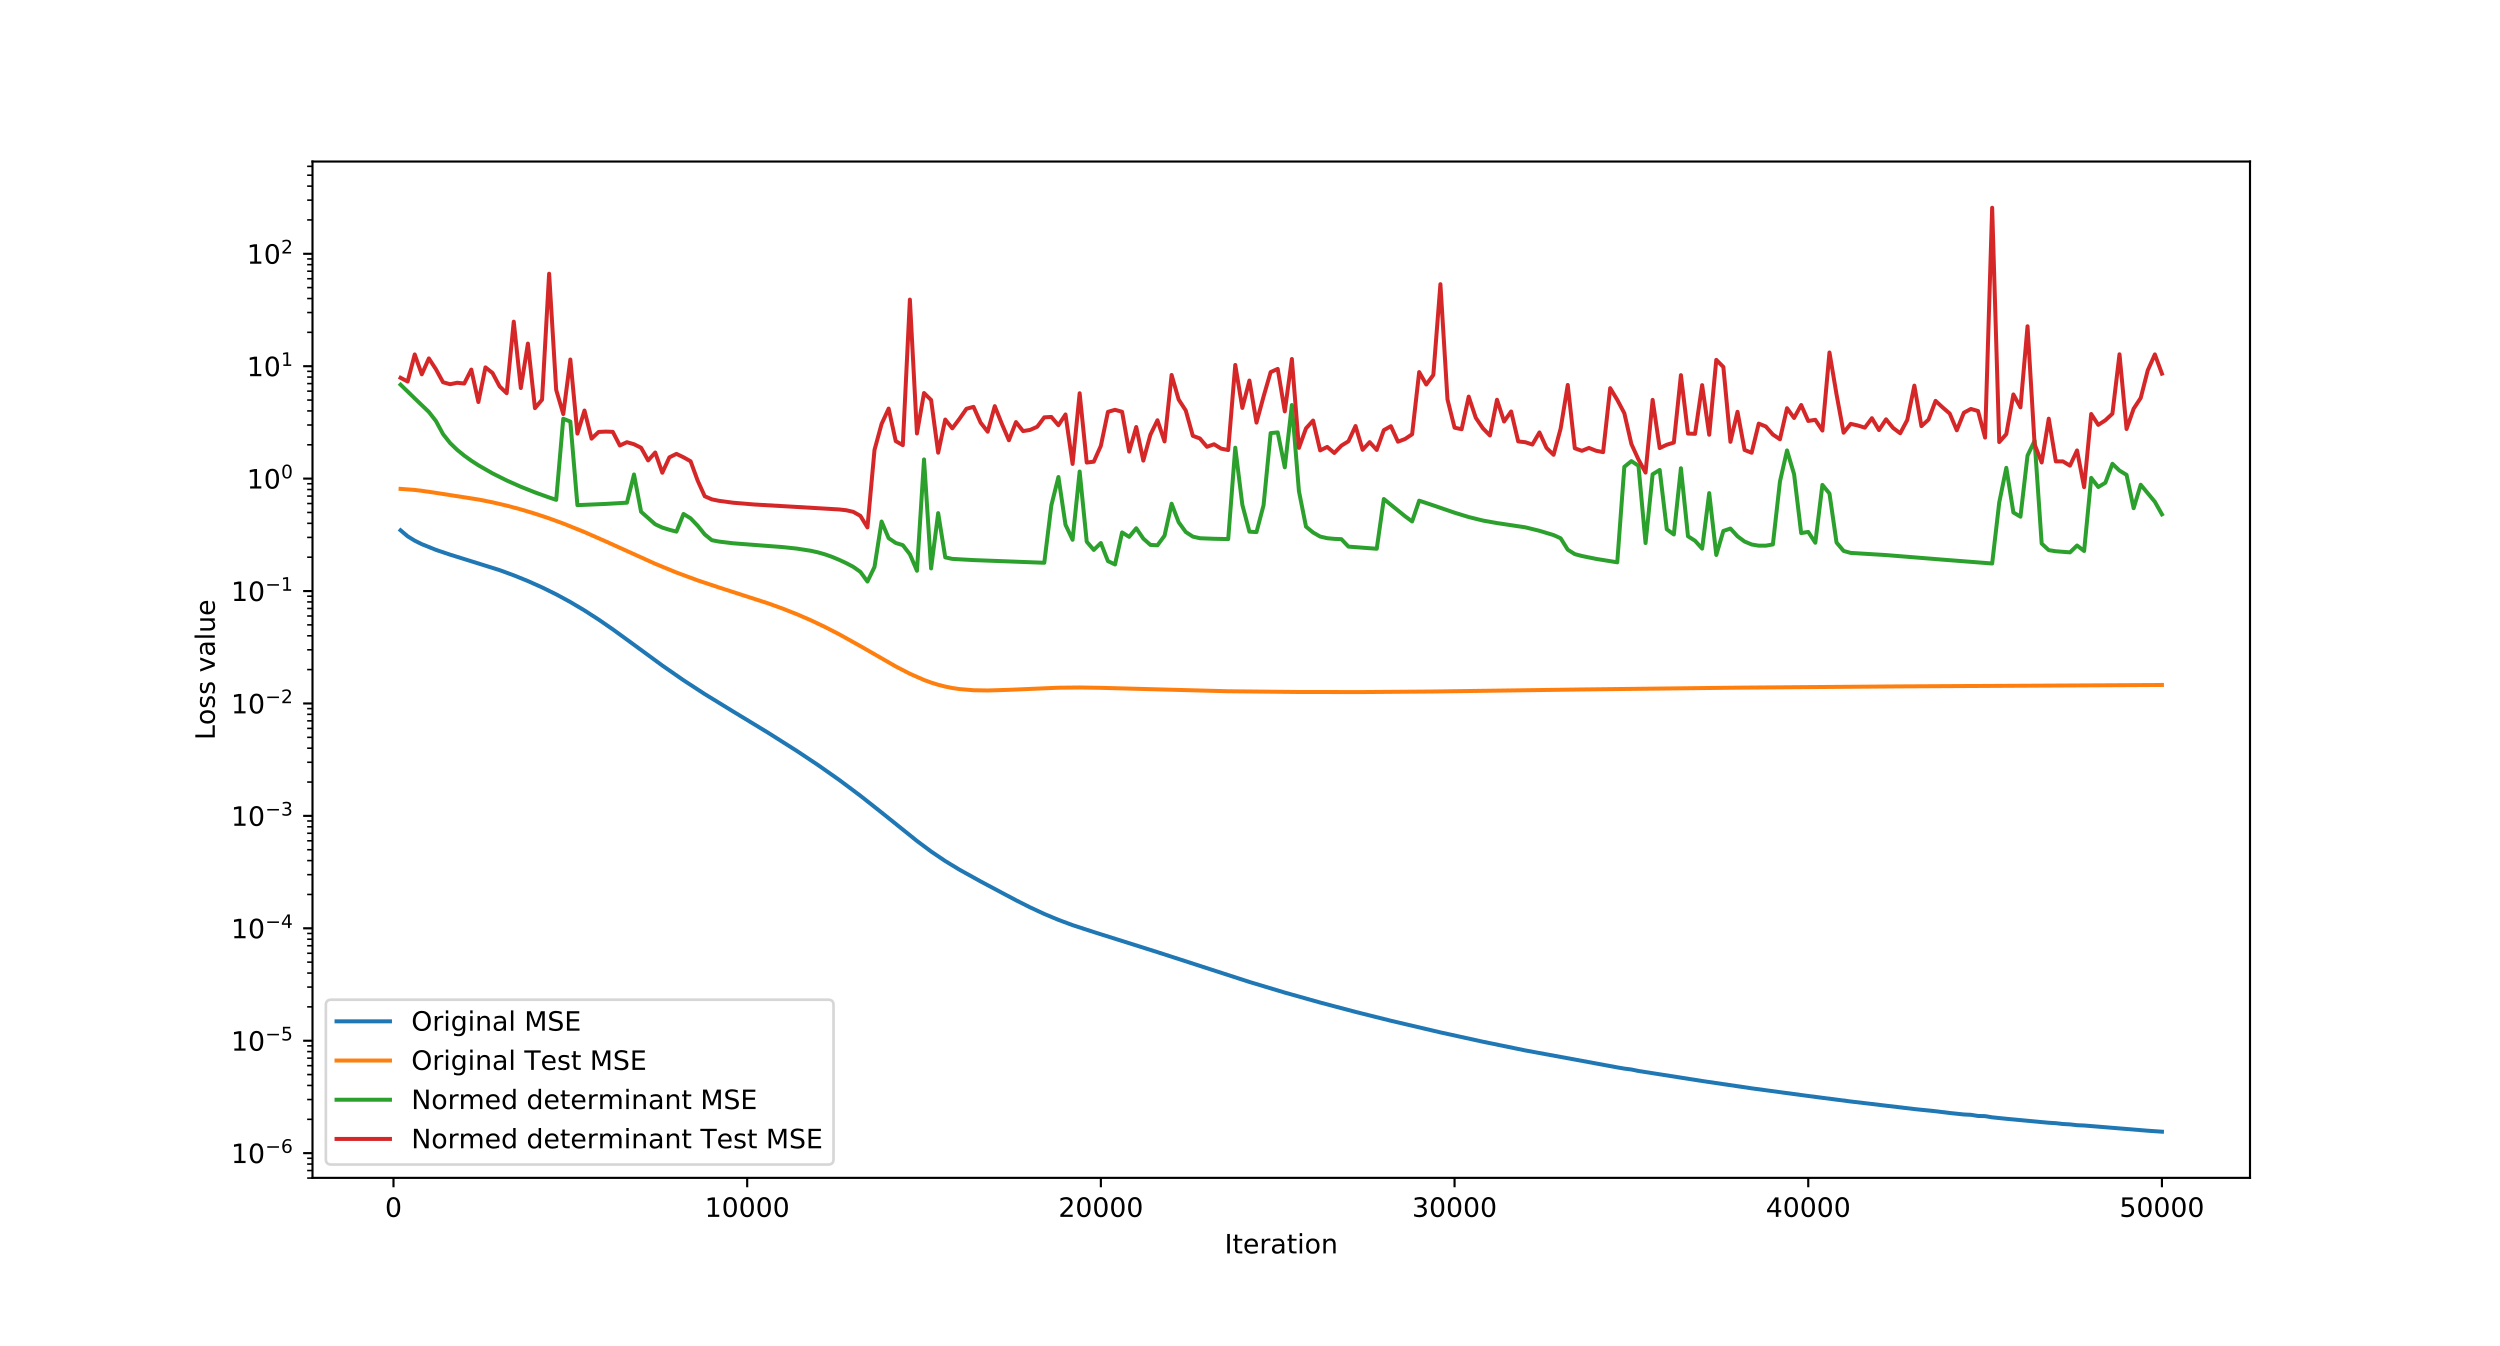 <?xml version="1.0" encoding="utf-8" standalone="no"?>
<!DOCTYPE svg PUBLIC "-//W3C//DTD SVG 1.1//EN"
  "http://www.w3.org/Graphics/SVG/1.1/DTD/svg11.dtd">
<!-- Created with matplotlib (https://matplotlib.org/) -->
<svg height="504pt" version="1.1" viewBox="0 0 936 504" width="936pt" xmlns="http://www.w3.org/2000/svg" xmlns:xlink="http://www.w3.org/1999/xlink">
 <defs>
  <style type="text/css">
*{stroke-linecap:butt;stroke-linejoin:round;}
  </style>
 </defs>
 <g id="figure_1">
  <g id="patch_1">
   <path d="M 0 504 
L 936 504 
L 936 0 
L 0 0 
z
" style="fill:#ffffff;"/>
  </g>
  <g id="axes_1">
   <g id="patch_2">
    <path d="M 117 441 
L 842.4 441 
L 842.4 60.48 
L 117 60.48 
z
" style="fill:#ffffff;"/>
   </g>
   <g id="matplotlib.axis_1">
    <g id="xtick_1">
     <g id="line2d_1">
      <defs>
       <path d="M 0 0 
L 0 3.5 
" id="m03dc71d18b" style="stroke:#000000;stroke-width:0.8;"/>
      </defs>
      <g>
       <use style="stroke:#000000;stroke-width:0.8;" x="147.324" xlink:href="#m03dc71d18b" y="441"/>
      </g>
     </g>
     <g id="text_1">
      <!-- 0 -->
      <defs>
       <path d="M 31.781 66.406 
Q 24.172 66.406 20.328 58.906 
Q 16.5 51.422 16.5 36.375 
Q 16.5 21.391 20.328 13.891 
Q 24.172 6.391 31.781 6.391 
Q 39.453 6.391 43.281 13.891 
Q 47.125 21.391 47.125 36.375 
Q 47.125 51.422 43.281 58.906 
Q 39.453 66.406 31.781 66.406 
z
M 31.781 74.219 
Q 44.047 74.219 50.516 64.516 
Q 56.984 54.828 56.984 36.375 
Q 56.984 17.969 50.516 8.266 
Q 44.047 -1.422 31.781 -1.422 
Q 19.531 -1.422 13.062 8.266 
Q 6.594 17.969 6.594 36.375 
Q 6.594 54.828 13.062 64.516 
Q 19.531 74.219 31.781 74.219 
z
" id="DejaVuSans-48"/>
      </defs>
      <g transform="translate(144.143 455.598)scale(0.1 -0.1)">
       <use xlink:href="#DejaVuSans-48"/>
      </g>
     </g>
    </g>
    <g id="xtick_2">
     <g id="line2d_2">
      <g>
       <use style="stroke:#000000;stroke-width:0.8;" x="279.745" xlink:href="#m03dc71d18b" y="441"/>
      </g>
     </g>
     <g id="text_2">
      <!-- 10000 -->
      <defs>
       <path d="M 12.406 8.297 
L 28.516 8.297 
L 28.516 63.922 
L 10.984 60.406 
L 10.984 69.391 
L 28.422 72.906 
L 38.281 72.906 
L 38.281 8.297 
L 54.391 8.297 
L 54.391 0 
L 12.406 0 
z
" id="DejaVuSans-49"/>
      </defs>
      <g transform="translate(263.839 455.598)scale(0.1 -0.1)">
       <use xlink:href="#DejaVuSans-49"/>
       <use x="63.623" xlink:href="#DejaVuSans-48"/>
       <use x="127.246" xlink:href="#DejaVuSans-48"/>
       <use x="190.869" xlink:href="#DejaVuSans-48"/>
       <use x="254.492" xlink:href="#DejaVuSans-48"/>
      </g>
     </g>
    </g>
    <g id="xtick_3">
     <g id="line2d_3">
      <g>
       <use style="stroke:#000000;stroke-width:0.8;" x="412.165" xlink:href="#m03dc71d18b" y="441"/>
      </g>
     </g>
     <g id="text_3">
      <!-- 20000 -->
      <defs>
       <path d="M 19.188 8.297 
L 53.609 8.297 
L 53.609 0 
L 7.328 0 
L 7.328 8.297 
Q 12.938 14.109 22.625 23.891 
Q 32.328 33.688 34.812 36.531 
Q 39.547 41.844 41.422 45.531 
Q 43.312 49.219 43.312 52.781 
Q 43.312 58.594 39.234 62.25 
Q 35.156 65.922 28.609 65.922 
Q 23.969 65.922 18.812 64.312 
Q 13.672 62.703 7.812 59.422 
L 7.812 69.391 
Q 13.766 71.781 18.938 73 
Q 24.125 74.219 28.422 74.219 
Q 39.75 74.219 46.484 68.547 
Q 53.219 62.891 53.219 53.422 
Q 53.219 48.922 51.531 44.891 
Q 49.859 40.875 45.406 35.406 
Q 44.188 33.984 37.641 27.219 
Q 31.109 20.453 19.188 8.297 
z
" id="DejaVuSans-50"/>
      </defs>
      <g transform="translate(396.259 455.598)scale(0.1 -0.1)">
       <use xlink:href="#DejaVuSans-50"/>
       <use x="63.623" xlink:href="#DejaVuSans-48"/>
       <use x="127.246" xlink:href="#DejaVuSans-48"/>
       <use x="190.869" xlink:href="#DejaVuSans-48"/>
       <use x="254.492" xlink:href="#DejaVuSans-48"/>
      </g>
     </g>
    </g>
    <g id="xtick_4">
     <g id="line2d_4">
      <g>
       <use style="stroke:#000000;stroke-width:0.8;" x="544.586" xlink:href="#m03dc71d18b" y="441"/>
      </g>
     </g>
     <g id="text_4">
      <!-- 30000 -->
      <defs>
       <path d="M 40.578 39.312 
Q 47.656 37.797 51.625 33 
Q 55.609 28.219 55.609 21.188 
Q 55.609 10.406 48.188 4.484 
Q 40.766 -1.422 27.094 -1.422 
Q 22.516 -1.422 17.656 -0.516 
Q 12.797 0.391 7.625 2.203 
L 7.625 11.719 
Q 11.719 9.328 16.594 8.109 
Q 21.484 6.891 26.812 6.891 
Q 36.078 6.891 40.938 10.547 
Q 45.797 14.203 45.797 21.188 
Q 45.797 27.641 41.281 31.266 
Q 36.766 34.906 28.719 34.906 
L 20.219 34.906 
L 20.219 43.016 
L 29.109 43.016 
Q 36.375 43.016 40.234 45.922 
Q 44.094 48.828 44.094 54.297 
Q 44.094 59.906 40.109 62.906 
Q 36.141 65.922 28.719 65.922 
Q 24.656 65.922 20.016 65.031 
Q 15.375 64.156 9.812 62.312 
L 9.812 71.094 
Q 15.438 72.656 20.344 73.438 
Q 25.25 74.219 29.594 74.219 
Q 40.828 74.219 47.359 69.109 
Q 53.906 64.016 53.906 55.328 
Q 53.906 49.266 50.438 45.094 
Q 46.969 40.922 40.578 39.312 
z
" id="DejaVuSans-51"/>
      </defs>
      <g transform="translate(528.68 455.598)scale(0.1 -0.1)">
       <use xlink:href="#DejaVuSans-51"/>
       <use x="63.623" xlink:href="#DejaVuSans-48"/>
       <use x="127.246" xlink:href="#DejaVuSans-48"/>
       <use x="190.869" xlink:href="#DejaVuSans-48"/>
       <use x="254.492" xlink:href="#DejaVuSans-48"/>
      </g>
     </g>
    </g>
    <g id="xtick_5">
     <g id="line2d_5">
      <g>
       <use style="stroke:#000000;stroke-width:0.8;" x="677.007" xlink:href="#m03dc71d18b" y="441"/>
      </g>
     </g>
     <g id="text_5">
      <!-- 40000 -->
      <defs>
       <path d="M 37.797 64.312 
L 12.891 25.391 
L 37.797 25.391 
z
M 35.203 72.906 
L 47.609 72.906 
L 47.609 25.391 
L 58.016 25.391 
L 58.016 17.188 
L 47.609 17.188 
L 47.609 0 
L 37.797 0 
L 37.797 17.188 
L 4.891 17.188 
L 4.891 26.703 
z
" id="DejaVuSans-52"/>
      </defs>
      <g transform="translate(661.1 455.598)scale(0.1 -0.1)">
       <use xlink:href="#DejaVuSans-52"/>
       <use x="63.623" xlink:href="#DejaVuSans-48"/>
       <use x="127.246" xlink:href="#DejaVuSans-48"/>
       <use x="190.869" xlink:href="#DejaVuSans-48"/>
       <use x="254.492" xlink:href="#DejaVuSans-48"/>
      </g>
     </g>
    </g>
    <g id="xtick_6">
     <g id="line2d_6">
      <g>
       <use style="stroke:#000000;stroke-width:0.8;" x="809.427" xlink:href="#m03dc71d18b" y="441"/>
      </g>
     </g>
     <g id="text_6">
      <!-- 50000 -->
      <defs>
       <path d="M 10.797 72.906 
L 49.516 72.906 
L 49.516 64.594 
L 19.828 64.594 
L 19.828 46.734 
Q 21.969 47.469 24.109 47.828 
Q 26.266 48.188 28.422 48.188 
Q 40.625 48.188 47.75 41.5 
Q 54.891 34.812 54.891 23.391 
Q 54.891 11.625 47.562 5.094 
Q 40.234 -1.422 26.906 -1.422 
Q 22.312 -1.422 17.547 -0.641 
Q 12.797 0.141 7.719 1.703 
L 7.719 11.625 
Q 12.109 9.234 16.797 8.062 
Q 21.484 6.891 26.703 6.891 
Q 35.156 6.891 40.078 11.328 
Q 45.016 15.766 45.016 23.391 
Q 45.016 31 40.078 35.438 
Q 35.156 39.891 26.703 39.891 
Q 22.75 39.891 18.812 39.016 
Q 14.891 38.141 10.797 36.281 
z
" id="DejaVuSans-53"/>
      </defs>
      <g transform="translate(793.521 455.598)scale(0.1 -0.1)">
       <use xlink:href="#DejaVuSans-53"/>
       <use x="63.623" xlink:href="#DejaVuSans-48"/>
       <use x="127.246" xlink:href="#DejaVuSans-48"/>
       <use x="190.869" xlink:href="#DejaVuSans-48"/>
       <use x="254.492" xlink:href="#DejaVuSans-48"/>
      </g>
     </g>
    </g>
    <g id="text_7">
     <!-- Iteration -->
     <defs>
      <path d="M 9.812 72.906 
L 19.672 72.906 
L 19.672 0 
L 9.812 0 
z
" id="DejaVuSans-73"/>
      <path d="M 18.312 70.219 
L 18.312 54.688 
L 36.812 54.688 
L 36.812 47.703 
L 18.312 47.703 
L 18.312 18.016 
Q 18.312 11.328 20.141 9.422 
Q 21.969 7.516 27.594 7.516 
L 36.812 7.516 
L 36.812 0 
L 27.594 0 
Q 17.188 0 13.234 3.875 
Q 9.281 7.766 9.281 18.016 
L 9.281 47.703 
L 2.688 47.703 
L 2.688 54.688 
L 9.281 54.688 
L 9.281 70.219 
z
" id="DejaVuSans-116"/>
      <path d="M 56.203 29.594 
L 56.203 25.203 
L 14.891 25.203 
Q 15.484 15.922 20.484 11.062 
Q 25.484 6.203 34.422 6.203 
Q 39.594 6.203 44.453 7.469 
Q 49.312 8.734 54.109 11.281 
L 54.109 2.781 
Q 49.266 0.734 44.188 -0.344 
Q 39.109 -1.422 33.891 -1.422 
Q 20.797 -1.422 13.156 6.188 
Q 5.516 13.812 5.516 26.812 
Q 5.516 40.234 12.766 48.109 
Q 20.016 56 32.328 56 
Q 43.359 56 49.781 48.891 
Q 56.203 41.797 56.203 29.594 
z
M 47.219 32.234 
Q 47.125 39.594 43.094 43.984 
Q 39.062 48.391 32.422 48.391 
Q 24.906 48.391 20.391 44.141 
Q 15.875 39.891 15.188 32.172 
z
" id="DejaVuSans-101"/>
      <path d="M 41.109 46.297 
Q 39.594 47.172 37.812 47.578 
Q 36.031 48 33.891 48 
Q 26.266 48 22.188 43.047 
Q 18.109 38.094 18.109 28.812 
L 18.109 0 
L 9.078 0 
L 9.078 54.688 
L 18.109 54.688 
L 18.109 46.188 
Q 20.953 51.172 25.484 53.578 
Q 30.031 56 36.531 56 
Q 37.453 56 38.578 55.875 
Q 39.703 55.766 41.062 55.516 
z
" id="DejaVuSans-114"/>
      <path d="M 34.281 27.484 
Q 23.391 27.484 19.188 25 
Q 14.984 22.516 14.984 16.5 
Q 14.984 11.719 18.141 8.906 
Q 21.297 6.109 26.703 6.109 
Q 34.188 6.109 38.703 11.406 
Q 43.219 16.703 43.219 25.484 
L 43.219 27.484 
z
M 52.203 31.203 
L 52.203 0 
L 43.219 0 
L 43.219 8.297 
Q 40.141 3.328 35.547 0.953 
Q 30.953 -1.422 24.312 -1.422 
Q 15.922 -1.422 10.953 3.297 
Q 6 8.016 6 15.922 
Q 6 25.141 12.172 29.828 
Q 18.359 34.516 30.609 34.516 
L 43.219 34.516 
L 43.219 35.406 
Q 43.219 41.609 39.141 45 
Q 35.062 48.391 27.688 48.391 
Q 23 48.391 18.547 47.266 
Q 14.109 46.141 10.016 43.891 
L 10.016 52.203 
Q 14.938 54.109 19.578 55.047 
Q 24.219 56 28.609 56 
Q 40.484 56 46.344 49.844 
Q 52.203 43.703 52.203 31.203 
z
" id="DejaVuSans-97"/>
      <path d="M 9.422 54.688 
L 18.406 54.688 
L 18.406 0 
L 9.422 0 
z
M 9.422 75.984 
L 18.406 75.984 
L 18.406 64.594 
L 9.422 64.594 
z
" id="DejaVuSans-105"/>
      <path d="M 30.609 48.391 
Q 23.391 48.391 19.188 42.75 
Q 14.984 37.109 14.984 27.297 
Q 14.984 17.484 19.156 11.844 
Q 23.344 6.203 30.609 6.203 
Q 37.797 6.203 41.984 11.859 
Q 46.188 17.531 46.188 27.297 
Q 46.188 37.016 41.984 42.703 
Q 37.797 48.391 30.609 48.391 
z
M 30.609 56 
Q 42.328 56 49.016 48.375 
Q 55.719 40.766 55.719 27.297 
Q 55.719 13.875 49.016 6.219 
Q 42.328 -1.422 30.609 -1.422 
Q 18.844 -1.422 12.172 6.219 
Q 5.516 13.875 5.516 27.297 
Q 5.516 40.766 12.172 48.375 
Q 18.844 56 30.609 56 
z
" id="DejaVuSans-111"/>
      <path d="M 54.891 33.016 
L 54.891 0 
L 45.906 0 
L 45.906 32.719 
Q 45.906 40.484 42.875 44.328 
Q 39.844 48.188 33.797 48.188 
Q 26.516 48.188 22.312 43.547 
Q 18.109 38.922 18.109 30.906 
L 18.109 0 
L 9.078 0 
L 9.078 54.688 
L 18.109 54.688 
L 18.109 46.188 
Q 21.344 51.125 25.703 53.562 
Q 30.078 56 35.797 56 
Q 45.219 56 50.047 50.172 
Q 54.891 44.344 54.891 33.016 
z
" id="DejaVuSans-110"/>
     </defs>
     <g transform="translate(458.491 469.277)scale(0.1 -0.1)">
      <use xlink:href="#DejaVuSans-73"/>
      <use x="29.492" xlink:href="#DejaVuSans-116"/>
      <use x="68.701" xlink:href="#DejaVuSans-101"/>
      <use x="130.225" xlink:href="#DejaVuSans-114"/>
      <use x="171.338" xlink:href="#DejaVuSans-97"/>
      <use x="232.617" xlink:href="#DejaVuSans-116"/>
      <use x="271.826" xlink:href="#DejaVuSans-105"/>
      <use x="299.609" xlink:href="#DejaVuSans-111"/>
      <use x="360.791" xlink:href="#DejaVuSans-110"/>
     </g>
    </g>
   </g>
   <g id="matplotlib.axis_2">
    <g id="ytick_1">
     <g id="line2d_7">
      <defs>
       <path d="M 0 0 
L -3.5 0 
" id="m315af41e7c" style="stroke:#000000;stroke-width:0.8;"/>
      </defs>
      <g>
       <use style="stroke:#000000;stroke-width:0.8;" x="117" xlink:href="#m315af41e7c" y="431.736"/>
      </g>
     </g>
     <g id="text_8">
      <!-- $\mathdefault{10^{-6}}$ -->
      <defs>
       <path d="M 10.594 35.5 
L 73.188 35.5 
L 73.188 27.203 
L 10.594 27.203 
z
" id="DejaVuSans-8722"/>
       <path d="M 33.016 40.375 
Q 26.375 40.375 22.484 35.828 
Q 18.609 31.297 18.609 23.391 
Q 18.609 15.531 22.484 10.953 
Q 26.375 6.391 33.016 6.391 
Q 39.656 6.391 43.531 10.953 
Q 47.406 15.531 47.406 23.391 
Q 47.406 31.297 43.531 35.828 
Q 39.656 40.375 33.016 40.375 
z
M 52.594 71.297 
L 52.594 62.312 
Q 48.875 64.062 45.094 64.984 
Q 41.312 65.922 37.594 65.922 
Q 27.828 65.922 22.672 59.328 
Q 17.531 52.734 16.797 39.406 
Q 19.672 43.656 24.016 45.922 
Q 28.375 48.188 33.594 48.188 
Q 44.578 48.188 50.953 41.516 
Q 57.328 34.859 57.328 23.391 
Q 57.328 12.156 50.688 5.359 
Q 44.047 -1.422 33.016 -1.422 
Q 20.359 -1.422 13.672 8.266 
Q 6.984 17.969 6.984 36.375 
Q 6.984 53.656 15.188 63.938 
Q 23.391 74.219 37.203 74.219 
Q 40.922 74.219 44.703 73.484 
Q 48.484 72.75 52.594 71.297 
z
" id="DejaVuSans-54"/>
      </defs>
      <g transform="translate(86.5 435.536)scale(0.1 -0.1)">
       <use transform="translate(0 0.766)" xlink:href="#DejaVuSans-49"/>
       <use transform="translate(63.623 0.766)" xlink:href="#DejaVuSans-48"/>
       <use transform="translate(128.203 39.047)scale(0.7)" xlink:href="#DejaVuSans-8722"/>
       <use transform="translate(186.855 39.047)scale(0.7)" xlink:href="#DejaVuSans-54"/>
      </g>
     </g>
    </g>
    <g id="ytick_2">
     <g id="line2d_8">
      <g>
       <use style="stroke:#000000;stroke-width:0.8;" x="117" xlink:href="#m315af41e7c" y="389.646"/>
      </g>
     </g>
     <g id="text_9">
      <!-- $\mathdefault{10^{-5}}$ -->
      <g transform="translate(86.5 393.446)scale(0.1 -0.1)">
       <use transform="translate(0 0.684)" xlink:href="#DejaVuSans-49"/>
       <use transform="translate(63.623 0.684)" xlink:href="#DejaVuSans-48"/>
       <use transform="translate(128.203 38.966)scale(0.7)" xlink:href="#DejaVuSans-8722"/>
       <use transform="translate(186.855 38.966)scale(0.7)" xlink:href="#DejaVuSans-53"/>
      </g>
     </g>
    </g>
    <g id="ytick_3">
     <g id="line2d_9">
      <g>
       <use style="stroke:#000000;stroke-width:0.8;" x="117" xlink:href="#m315af41e7c" y="347.556"/>
      </g>
     </g>
     <g id="text_10">
      <!-- $\mathdefault{10^{-4}}$ -->
      <g transform="translate(86.5 351.356)scale(0.1 -0.1)">
       <use transform="translate(0 0.684)" xlink:href="#DejaVuSans-49"/>
       <use transform="translate(63.623 0.684)" xlink:href="#DejaVuSans-48"/>
       <use transform="translate(128.203 38.966)scale(0.7)" xlink:href="#DejaVuSans-8722"/>
       <use transform="translate(186.855 38.966)scale(0.7)" xlink:href="#DejaVuSans-52"/>
      </g>
     </g>
    </g>
    <g id="ytick_4">
     <g id="line2d_10">
      <g>
       <use style="stroke:#000000;stroke-width:0.8;" x="117" xlink:href="#m315af41e7c" y="305.466"/>
      </g>
     </g>
     <g id="text_11">
      <!-- $\mathdefault{10^{-3}}$ -->
      <g transform="translate(86.5 309.266)scale(0.1 -0.1)">
       <use transform="translate(0 0.766)" xlink:href="#DejaVuSans-49"/>
       <use transform="translate(63.623 0.766)" xlink:href="#DejaVuSans-48"/>
       <use transform="translate(128.203 39.047)scale(0.7)" xlink:href="#DejaVuSans-8722"/>
       <use transform="translate(186.855 39.047)scale(0.7)" xlink:href="#DejaVuSans-51"/>
      </g>
     </g>
    </g>
    <g id="ytick_5">
     <g id="line2d_11">
      <g>
       <use style="stroke:#000000;stroke-width:0.8;" x="117" xlink:href="#m315af41e7c" y="263.376"/>
      </g>
     </g>
     <g id="text_12">
      <!-- $\mathdefault{10^{-2}}$ -->
      <g transform="translate(86.5 267.176)scale(0.1 -0.1)">
       <use transform="translate(0 0.766)" xlink:href="#DejaVuSans-49"/>
       <use transform="translate(63.623 0.766)" xlink:href="#DejaVuSans-48"/>
       <use transform="translate(128.203 39.047)scale(0.7)" xlink:href="#DejaVuSans-8722"/>
       <use transform="translate(186.855 39.047)scale(0.7)" xlink:href="#DejaVuSans-50"/>
      </g>
     </g>
    </g>
    <g id="ytick_6">
     <g id="line2d_12">
      <g>
       <use style="stroke:#000000;stroke-width:0.8;" x="117" xlink:href="#m315af41e7c" y="221.286"/>
      </g>
     </g>
     <g id="text_13">
      <!-- $\mathdefault{10^{-1}}$ -->
      <g transform="translate(86.5 225.086)scale(0.1 -0.1)">
       <use transform="translate(0 0.684)" xlink:href="#DejaVuSans-49"/>
       <use transform="translate(63.623 0.684)" xlink:href="#DejaVuSans-48"/>
       <use transform="translate(128.203 38.966)scale(0.7)" xlink:href="#DejaVuSans-8722"/>
       <use transform="translate(186.855 38.966)scale(0.7)" xlink:href="#DejaVuSans-49"/>
      </g>
     </g>
    </g>
    <g id="ytick_7">
     <g id="line2d_13">
      <g>
       <use style="stroke:#000000;stroke-width:0.8;" x="117" xlink:href="#m315af41e7c" y="179.196"/>
      </g>
     </g>
     <g id="text_14">
      <!-- $\mathdefault{10^{0}}$ -->
      <g transform="translate(92.4 182.996)scale(0.1 -0.1)">
       <use transform="translate(0 0.766)" xlink:href="#DejaVuSans-49"/>
       <use transform="translate(63.623 0.766)" xlink:href="#DejaVuSans-48"/>
       <use transform="translate(128.203 39.047)scale(0.7)" xlink:href="#DejaVuSans-48"/>
      </g>
     </g>
    </g>
    <g id="ytick_8">
     <g id="line2d_14">
      <g>
       <use style="stroke:#000000;stroke-width:0.8;" x="117" xlink:href="#m315af41e7c" y="137.106"/>
      </g>
     </g>
     <g id="text_15">
      <!-- $\mathdefault{10^{1}}$ -->
      <g transform="translate(92.4 140.906)scale(0.1 -0.1)">
       <use transform="translate(0 0.684)" xlink:href="#DejaVuSans-49"/>
       <use transform="translate(63.623 0.684)" xlink:href="#DejaVuSans-48"/>
       <use transform="translate(128.203 38.966)scale(0.7)" xlink:href="#DejaVuSans-49"/>
      </g>
     </g>
    </g>
    <g id="ytick_9">
     <g id="line2d_15">
      <g>
       <use style="stroke:#000000;stroke-width:0.8;" x="117" xlink:href="#m315af41e7c" y="95.016"/>
      </g>
     </g>
     <g id="text_16">
      <!-- $\mathdefault{10^{2}}$ -->
      <g transform="translate(92.4 98.816)scale(0.1 -0.1)">
       <use transform="translate(0 0.766)" xlink:href="#DejaVuSans-49"/>
       <use transform="translate(63.623 0.766)" xlink:href="#DejaVuSans-48"/>
       <use transform="translate(128.203 39.047)scale(0.7)" xlink:href="#DejaVuSans-50"/>
      </g>
     </g>
    </g>
    <g id="ytick_10">
     <g id="line2d_16">
      <defs>
       <path d="M 0 0 
L -2 0 
" id="mdbbabfee88" style="stroke:#000000;stroke-width:0.6;"/>
      </defs>
      <g>
       <use style="stroke:#000000;stroke-width:0.6;" x="117" xlink:href="#mdbbabfee88" y="441.074"/>
      </g>
     </g>
    </g>
    <g id="ytick_11">
     <g id="line2d_17">
      <g>
       <use style="stroke:#000000;stroke-width:0.6;" x="117" xlink:href="#mdbbabfee88" y="438.256"/>
      </g>
     </g>
    </g>
    <g id="ytick_12">
     <g id="line2d_18">
      <g>
       <use style="stroke:#000000;stroke-width:0.6;" x="117" xlink:href="#mdbbabfee88" y="435.815"/>
      </g>
     </g>
    </g>
    <g id="ytick_13">
     <g id="line2d_19">
      <g>
       <use style="stroke:#000000;stroke-width:0.6;" x="117" xlink:href="#mdbbabfee88" y="433.662"/>
      </g>
     </g>
    </g>
    <g id="ytick_14">
     <g id="line2d_20">
      <g>
       <use style="stroke:#000000;stroke-width:0.6;" x="117" xlink:href="#mdbbabfee88" y="419.066"/>
      </g>
     </g>
    </g>
    <g id="ytick_15">
     <g id="line2d_21">
      <g>
       <use style="stroke:#000000;stroke-width:0.6;" x="117" xlink:href="#mdbbabfee88" y="411.654"/>
      </g>
     </g>
    </g>
    <g id="ytick_16">
     <g id="line2d_22">
      <g>
       <use style="stroke:#000000;stroke-width:0.6;" x="117" xlink:href="#mdbbabfee88" y="406.396"/>
      </g>
     </g>
    </g>
    <g id="ytick_17">
     <g id="line2d_23">
      <g>
       <use style="stroke:#000000;stroke-width:0.6;" x="117" xlink:href="#mdbbabfee88" y="402.317"/>
      </g>
     </g>
    </g>
    <g id="ytick_18">
     <g id="line2d_24">
      <g>
       <use style="stroke:#000000;stroke-width:0.6;" x="117" xlink:href="#mdbbabfee88" y="398.984"/>
      </g>
     </g>
    </g>
    <g id="ytick_19">
     <g id="line2d_25">
      <g>
       <use style="stroke:#000000;stroke-width:0.6;" x="117" xlink:href="#mdbbabfee88" y="396.166"/>
      </g>
     </g>
    </g>
    <g id="ytick_20">
     <g id="line2d_26">
      <g>
       <use style="stroke:#000000;stroke-width:0.6;" x="117" xlink:href="#mdbbabfee88" y="393.725"/>
      </g>
     </g>
    </g>
    <g id="ytick_21">
     <g id="line2d_27">
      <g>
       <use style="stroke:#000000;stroke-width:0.6;" x="117" xlink:href="#mdbbabfee88" y="391.572"/>
      </g>
     </g>
    </g>
    <g id="ytick_22">
     <g id="line2d_28">
      <g>
       <use style="stroke:#000000;stroke-width:0.6;" x="117" xlink:href="#mdbbabfee88" y="376.976"/>
      </g>
     </g>
    </g>
    <g id="ytick_23">
     <g id="line2d_29">
      <g>
       <use style="stroke:#000000;stroke-width:0.6;" x="117" xlink:href="#mdbbabfee88" y="369.564"/>
      </g>
     </g>
    </g>
    <g id="ytick_24">
     <g id="line2d_30">
      <g>
       <use style="stroke:#000000;stroke-width:0.6;" x="117" xlink:href="#mdbbabfee88" y="364.306"/>
      </g>
     </g>
    </g>
    <g id="ytick_25">
     <g id="line2d_31">
      <g>
       <use style="stroke:#000000;stroke-width:0.6;" x="117" xlink:href="#mdbbabfee88" y="360.227"/>
      </g>
     </g>
    </g>
    <g id="ytick_26">
     <g id="line2d_32">
      <g>
       <use style="stroke:#000000;stroke-width:0.6;" x="117" xlink:href="#mdbbabfee88" y="356.894"/>
      </g>
     </g>
    </g>
    <g id="ytick_27">
     <g id="line2d_33">
      <g>
       <use style="stroke:#000000;stroke-width:0.6;" x="117" xlink:href="#mdbbabfee88" y="354.076"/>
      </g>
     </g>
    </g>
    <g id="ytick_28">
     <g id="line2d_34">
      <g>
       <use style="stroke:#000000;stroke-width:0.6;" x="117" xlink:href="#mdbbabfee88" y="351.635"/>
      </g>
     </g>
    </g>
    <g id="ytick_29">
     <g id="line2d_35">
      <g>
       <use style="stroke:#000000;stroke-width:0.6;" x="117" xlink:href="#mdbbabfee88" y="349.482"/>
      </g>
     </g>
    </g>
    <g id="ytick_30">
     <g id="line2d_36">
      <g>
       <use style="stroke:#000000;stroke-width:0.6;" x="117" xlink:href="#mdbbabfee88" y="334.886"/>
      </g>
     </g>
    </g>
    <g id="ytick_31">
     <g id="line2d_37">
      <g>
       <use style="stroke:#000000;stroke-width:0.6;" x="117" xlink:href="#mdbbabfee88" y="327.474"/>
      </g>
     </g>
    </g>
    <g id="ytick_32">
     <g id="line2d_38">
      <g>
       <use style="stroke:#000000;stroke-width:0.6;" x="117" xlink:href="#mdbbabfee88" y="322.216"/>
      </g>
     </g>
    </g>
    <g id="ytick_33">
     <g id="line2d_39">
      <g>
       <use style="stroke:#000000;stroke-width:0.6;" x="117" xlink:href="#mdbbabfee88" y="318.137"/>
      </g>
     </g>
    </g>
    <g id="ytick_34">
     <g id="line2d_40">
      <g>
       <use style="stroke:#000000;stroke-width:0.6;" x="117" xlink:href="#mdbbabfee88" y="314.804"/>
      </g>
     </g>
    </g>
    <g id="ytick_35">
     <g id="line2d_41">
      <g>
       <use style="stroke:#000000;stroke-width:0.6;" x="117" xlink:href="#mdbbabfee88" y="311.986"/>
      </g>
     </g>
    </g>
    <g id="ytick_36">
     <g id="line2d_42">
      <g>
       <use style="stroke:#000000;stroke-width:0.6;" x="117" xlink:href="#mdbbabfee88" y="309.545"/>
      </g>
     </g>
    </g>
    <g id="ytick_37">
     <g id="line2d_43">
      <g>
       <use style="stroke:#000000;stroke-width:0.6;" x="117" xlink:href="#mdbbabfee88" y="307.392"/>
      </g>
     </g>
    </g>
    <g id="ytick_38">
     <g id="line2d_44">
      <g>
       <use style="stroke:#000000;stroke-width:0.6;" x="117" xlink:href="#mdbbabfee88" y="292.796"/>
      </g>
     </g>
    </g>
    <g id="ytick_39">
     <g id="line2d_45">
      <g>
       <use style="stroke:#000000;stroke-width:0.6;" x="117" xlink:href="#mdbbabfee88" y="285.384"/>
      </g>
     </g>
    </g>
    <g id="ytick_40">
     <g id="line2d_46">
      <g>
       <use style="stroke:#000000;stroke-width:0.6;" x="117" xlink:href="#mdbbabfee88" y="280.126"/>
      </g>
     </g>
    </g>
    <g id="ytick_41">
     <g id="line2d_47">
      <g>
       <use style="stroke:#000000;stroke-width:0.6;" x="117" xlink:href="#mdbbabfee88" y="276.047"/>
      </g>
     </g>
    </g>
    <g id="ytick_42">
     <g id="line2d_48">
      <g>
       <use style="stroke:#000000;stroke-width:0.6;" x="117" xlink:href="#mdbbabfee88" y="272.714"/>
      </g>
     </g>
    </g>
    <g id="ytick_43">
     <g id="line2d_49">
      <g>
       <use style="stroke:#000000;stroke-width:0.6;" x="117" xlink:href="#mdbbabfee88" y="269.896"/>
      </g>
     </g>
    </g>
    <g id="ytick_44">
     <g id="line2d_50">
      <g>
       <use style="stroke:#000000;stroke-width:0.6;" x="117" xlink:href="#mdbbabfee88" y="267.455"/>
      </g>
     </g>
    </g>
    <g id="ytick_45">
     <g id="line2d_51">
      <g>
       <use style="stroke:#000000;stroke-width:0.6;" x="117" xlink:href="#mdbbabfee88" y="265.302"/>
      </g>
     </g>
    </g>
    <g id="ytick_46">
     <g id="line2d_52">
      <g>
       <use style="stroke:#000000;stroke-width:0.6;" x="117" xlink:href="#mdbbabfee88" y="250.706"/>
      </g>
     </g>
    </g>
    <g id="ytick_47">
     <g id="line2d_53">
      <g>
       <use style="stroke:#000000;stroke-width:0.6;" x="117" xlink:href="#mdbbabfee88" y="243.294"/>
      </g>
     </g>
    </g>
    <g id="ytick_48">
     <g id="line2d_54">
      <g>
       <use style="stroke:#000000;stroke-width:0.6;" x="117" xlink:href="#mdbbabfee88" y="238.036"/>
      </g>
     </g>
    </g>
    <g id="ytick_49">
     <g id="line2d_55">
      <g>
       <use style="stroke:#000000;stroke-width:0.6;" x="117" xlink:href="#mdbbabfee88" y="233.957"/>
      </g>
     </g>
    </g>
    <g id="ytick_50">
     <g id="line2d_56">
      <g>
       <use style="stroke:#000000;stroke-width:0.6;" x="117" xlink:href="#mdbbabfee88" y="230.624"/>
      </g>
     </g>
    </g>
    <g id="ytick_51">
     <g id="line2d_57">
      <g>
       <use style="stroke:#000000;stroke-width:0.6;" x="117" xlink:href="#mdbbabfee88" y="227.806"/>
      </g>
     </g>
    </g>
    <g id="ytick_52">
     <g id="line2d_58">
      <g>
       <use style="stroke:#000000;stroke-width:0.6;" x="117" xlink:href="#mdbbabfee88" y="225.365"/>
      </g>
     </g>
    </g>
    <g id="ytick_53">
     <g id="line2d_59">
      <g>
       <use style="stroke:#000000;stroke-width:0.6;" x="117" xlink:href="#mdbbabfee88" y="223.212"/>
      </g>
     </g>
    </g>
    <g id="ytick_54">
     <g id="line2d_60">
      <g>
       <use style="stroke:#000000;stroke-width:0.6;" x="117" xlink:href="#mdbbabfee88" y="208.616"/>
      </g>
     </g>
    </g>
    <g id="ytick_55">
     <g id="line2d_61">
      <g>
       <use style="stroke:#000000;stroke-width:0.6;" x="117" xlink:href="#mdbbabfee88" y="201.204"/>
      </g>
     </g>
    </g>
    <g id="ytick_56">
     <g id="line2d_62">
      <g>
       <use style="stroke:#000000;stroke-width:0.6;" x="117" xlink:href="#mdbbabfee88" y="195.946"/>
      </g>
     </g>
    </g>
    <g id="ytick_57">
     <g id="line2d_63">
      <g>
       <use style="stroke:#000000;stroke-width:0.6;" x="117" xlink:href="#mdbbabfee88" y="191.867"/>
      </g>
     </g>
    </g>
    <g id="ytick_58">
     <g id="line2d_64">
      <g>
       <use style="stroke:#000000;stroke-width:0.6;" x="117" xlink:href="#mdbbabfee88" y="188.534"/>
      </g>
     </g>
    </g>
    <g id="ytick_59">
     <g id="line2d_65">
      <g>
       <use style="stroke:#000000;stroke-width:0.6;" x="117" xlink:href="#mdbbabfee88" y="185.716"/>
      </g>
     </g>
    </g>
    <g id="ytick_60">
     <g id="line2d_66">
      <g>
       <use style="stroke:#000000;stroke-width:0.6;" x="117" xlink:href="#mdbbabfee88" y="183.275"/>
      </g>
     </g>
    </g>
    <g id="ytick_61">
     <g id="line2d_67">
      <g>
       <use style="stroke:#000000;stroke-width:0.6;" x="117" xlink:href="#mdbbabfee88" y="181.122"/>
      </g>
     </g>
    </g>
    <g id="ytick_62">
     <g id="line2d_68">
      <g>
       <use style="stroke:#000000;stroke-width:0.6;" x="117" xlink:href="#mdbbabfee88" y="166.526"/>
      </g>
     </g>
    </g>
    <g id="ytick_63">
     <g id="line2d_69">
      <g>
       <use style="stroke:#000000;stroke-width:0.6;" x="117" xlink:href="#mdbbabfee88" y="159.114"/>
      </g>
     </g>
    </g>
    <g id="ytick_64">
     <g id="line2d_70">
      <g>
       <use style="stroke:#000000;stroke-width:0.6;" x="117" xlink:href="#mdbbabfee88" y="153.856"/>
      </g>
     </g>
    </g>
    <g id="ytick_65">
     <g id="line2d_71">
      <g>
       <use style="stroke:#000000;stroke-width:0.6;" x="117" xlink:href="#mdbbabfee88" y="149.777"/>
      </g>
     </g>
    </g>
    <g id="ytick_66">
     <g id="line2d_72">
      <g>
       <use style="stroke:#000000;stroke-width:0.6;" x="117" xlink:href="#mdbbabfee88" y="146.444"/>
      </g>
     </g>
    </g>
    <g id="ytick_67">
     <g id="line2d_73">
      <g>
       <use style="stroke:#000000;stroke-width:0.6;" x="117" xlink:href="#mdbbabfee88" y="143.626"/>
      </g>
     </g>
    </g>
    <g id="ytick_68">
     <g id="line2d_74">
      <g>
       <use style="stroke:#000000;stroke-width:0.6;" x="117" xlink:href="#mdbbabfee88" y="141.185"/>
      </g>
     </g>
    </g>
    <g id="ytick_69">
     <g id="line2d_75">
      <g>
       <use style="stroke:#000000;stroke-width:0.6;" x="117" xlink:href="#mdbbabfee88" y="139.032"/>
      </g>
     </g>
    </g>
    <g id="ytick_70">
     <g id="line2d_76">
      <g>
       <use style="stroke:#000000;stroke-width:0.6;" x="117" xlink:href="#mdbbabfee88" y="124.436"/>
      </g>
     </g>
    </g>
    <g id="ytick_71">
     <g id="line2d_77">
      <g>
       <use style="stroke:#000000;stroke-width:0.6;" x="117" xlink:href="#mdbbabfee88" y="117.024"/>
      </g>
     </g>
    </g>
    <g id="ytick_72">
     <g id="line2d_78">
      <g>
       <use style="stroke:#000000;stroke-width:0.6;" x="117" xlink:href="#mdbbabfee88" y="111.766"/>
      </g>
     </g>
    </g>
    <g id="ytick_73">
     <g id="line2d_79">
      <g>
       <use style="stroke:#000000;stroke-width:0.6;" x="117" xlink:href="#mdbbabfee88" y="107.687"/>
      </g>
     </g>
    </g>
    <g id="ytick_74">
     <g id="line2d_80">
      <g>
       <use style="stroke:#000000;stroke-width:0.6;" x="117" xlink:href="#mdbbabfee88" y="104.354"/>
      </g>
     </g>
    </g>
    <g id="ytick_75">
     <g id="line2d_81">
      <g>
       <use style="stroke:#000000;stroke-width:0.6;" x="117" xlink:href="#mdbbabfee88" y="101.536"/>
      </g>
     </g>
    </g>
    <g id="ytick_76">
     <g id="line2d_82">
      <g>
       <use style="stroke:#000000;stroke-width:0.6;" x="117" xlink:href="#mdbbabfee88" y="99.095"/>
      </g>
     </g>
    </g>
    <g id="ytick_77">
     <g id="line2d_83">
      <g>
       <use style="stroke:#000000;stroke-width:0.6;" x="117" xlink:href="#mdbbabfee88" y="96.942"/>
      </g>
     </g>
    </g>
    <g id="ytick_78">
     <g id="line2d_84">
      <g>
       <use style="stroke:#000000;stroke-width:0.6;" x="117" xlink:href="#mdbbabfee88" y="82.346"/>
      </g>
     </g>
    </g>
    <g id="ytick_79">
     <g id="line2d_85">
      <g>
       <use style="stroke:#000000;stroke-width:0.6;" x="117" xlink:href="#mdbbabfee88" y="74.934"/>
      </g>
     </g>
    </g>
    <g id="ytick_80">
     <g id="line2d_86">
      <g>
       <use style="stroke:#000000;stroke-width:0.6;" x="117" xlink:href="#mdbbabfee88" y="69.676"/>
      </g>
     </g>
    </g>
    <g id="ytick_81">
     <g id="line2d_87">
      <g>
       <use style="stroke:#000000;stroke-width:0.6;" x="117" xlink:href="#mdbbabfee88" y="65.597"/>
      </g>
     </g>
    </g>
    <g id="ytick_82">
     <g id="line2d_88">
      <g>
       <use style="stroke:#000000;stroke-width:0.6;" x="117" xlink:href="#mdbbabfee88" y="62.264"/>
      </g>
     </g>
    </g>
    <g id="text_17">
     <!-- Loss value -->
     <defs>
      <path d="M 9.812 72.906 
L 19.672 72.906 
L 19.672 8.297 
L 55.172 8.297 
L 55.172 0 
L 9.812 0 
z
" id="DejaVuSans-76"/>
      <path d="M 44.281 53.078 
L 44.281 44.578 
Q 40.484 46.531 36.375 47.5 
Q 32.281 48.484 27.875 48.484 
Q 21.188 48.484 17.844 46.438 
Q 14.5 44.391 14.5 40.281 
Q 14.5 37.156 16.891 35.375 
Q 19.281 33.594 26.516 31.984 
L 29.594 31.297 
Q 39.156 29.25 43.188 25.516 
Q 47.219 21.781 47.219 15.094 
Q 47.219 7.469 41.188 3.016 
Q 35.156 -1.422 24.609 -1.422 
Q 20.219 -1.422 15.453 -0.562 
Q 10.688 0.297 5.422 2 
L 5.422 11.281 
Q 10.406 8.688 15.234 7.391 
Q 20.062 6.109 24.812 6.109 
Q 31.156 6.109 34.562 8.281 
Q 37.984 10.453 37.984 14.406 
Q 37.984 18.062 35.516 20.016 
Q 33.062 21.969 24.703 23.781 
L 21.578 24.516 
Q 13.234 26.266 9.516 29.906 
Q 5.812 33.547 5.812 39.891 
Q 5.812 47.609 11.281 51.797 
Q 16.75 56 26.812 56 
Q 31.781 56 36.172 55.266 
Q 40.578 54.547 44.281 53.078 
z
" id="DejaVuSans-115"/>
      <path id="DejaVuSans-32"/>
      <path d="M 2.984 54.688 
L 12.5 54.688 
L 29.594 8.797 
L 46.688 54.688 
L 56.203 54.688 
L 35.688 0 
L 23.484 0 
z
" id="DejaVuSans-118"/>
      <path d="M 9.422 75.984 
L 18.406 75.984 
L 18.406 0 
L 9.422 0 
z
" id="DejaVuSans-108"/>
      <path d="M 8.5 21.578 
L 8.5 54.688 
L 17.484 54.688 
L 17.484 21.922 
Q 17.484 14.156 20.5 10.266 
Q 23.531 6.391 29.594 6.391 
Q 36.859 6.391 41.078 11.031 
Q 45.312 15.672 45.312 23.688 
L 45.312 54.688 
L 54.297 54.688 
L 54.297 0 
L 45.312 0 
L 45.312 8.406 
Q 42.047 3.422 37.719 1 
Q 33.406 -1.422 27.688 -1.422 
Q 18.266 -1.422 13.375 4.438 
Q 8.5 10.297 8.5 21.578 
z
M 31.109 56 
z
" id="DejaVuSans-117"/>
     </defs>
     <g transform="translate(80.42 277.041)rotate(-90)scale(0.1 -0.1)">
      <use xlink:href="#DejaVuSans-76"/>
      <use x="55.697" xlink:href="#DejaVuSans-111"/>
      <use x="116.879" xlink:href="#DejaVuSans-115"/>
      <use x="168.979" xlink:href="#DejaVuSans-115"/>
      <use x="221.078" xlink:href="#DejaVuSans-32"/>
      <use x="252.865" xlink:href="#DejaVuSans-118"/>
      <use x="312.045" xlink:href="#DejaVuSans-97"/>
      <use x="373.324" xlink:href="#DejaVuSans-108"/>
      <use x="401.107" xlink:href="#DejaVuSans-117"/>
      <use x="464.486" xlink:href="#DejaVuSans-101"/>
     </g>
    </g>
   </g>
   <g id="line2d_89">
    <path clip-path="url(#pe5dd8a0dd8)" d="M 149.973 198.543 
L 152.621 200.793 
L 155.27 202.428 
L 157.918 203.74 
L 163.215 205.878 
L 168.512 207.663 
L 187.05 213.458 
L 192.347 215.402 
L 197.644 217.549 
L 202.941 219.918 
L 208.238 222.529 
L 213.535 225.404 
L 218.831 228.555 
L 224.128 231.973 
L 229.425 235.627 
L 237.37 241.407 
L 247.964 249.173 
L 255.909 254.692 
L 263.854 259.867 
L 274.448 266.364 
L 287.69 274.406 
L 298.284 281.121 
L 306.229 286.408 
L 314.174 291.989 
L 322.119 297.928 
L 330.065 304.205 
L 343.307 314.849 
L 348.604 318.8 
L 353.9 322.381 
L 359.197 325.596 
L 367.142 330.007 
L 380.385 337.055 
L 385.681 339.72 
L 390.978 342.185 
L 396.275 344.4 
L 401.572 346.369 
L 409.517 348.966 
L 433.353 356.487 
L 467.782 367.645 
L 481.024 371.627 
L 494.266 375.35 
L 507.508 378.862 
L 520.75 382.176 
L 539.289 386.53 
L 555.18 390.021 
L 571.07 393.282 
L 605.5 399.633 
L 608.148 400.084 
L 610.796 400.421 
L 613.445 400.972 
L 637.281 404.731 
L 655.819 407.472 
L 677.007 410.346 
L 692.897 412.395 
L 716.733 415.236 
L 724.678 416.046 
L 729.975 416.701 
L 735.272 417.261 
L 737.92 417.389 
L 740.569 417.812 
L 743.217 417.88 
L 745.865 418.329 
L 751.162 418.872 
L 767.053 420.362 
L 769.701 420.518 
L 772.35 420.829 
L 774.998 420.969 
L 777.646 421.279 
L 780.295 421.386 
L 804.13 423.343 
L 809.427 423.704 
L 809.427 423.704 
" style="fill:none;stroke:#1f77b4;stroke-linecap:square;stroke-width:1.5;"/>
   </g>
   <g id="line2d_90">
    <path clip-path="url(#pe5dd8a0dd8)" d="M 149.973 183.036 
L 155.27 183.427 
L 160.566 184.124 
L 179.105 187.021 
L 184.402 188.068 
L 189.699 189.306 
L 194.996 190.726 
L 200.293 192.318 
L 205.589 194.078 
L 210.886 196.01 
L 218.831 199.214 
L 226.777 202.707 
L 245.316 211.088 
L 253.261 214.358 
L 261.206 217.296 
L 269.151 219.946 
L 287.69 225.937 
L 292.987 227.85 
L 298.284 229.939 
L 303.581 232.234 
L 308.877 234.747 
L 314.174 237.475 
L 322.119 241.903 
L 335.362 249.515 
L 340.658 252.256 
L 345.955 254.587 
L 348.604 255.555 
L 351.252 256.38 
L 353.9 257.056 
L 356.549 257.588 
L 359.197 257.984 
L 364.494 258.423 
L 369.791 258.51 
L 377.736 258.272 
L 396.275 257.481 
L 404.22 257.397 
L 412.165 257.525 
L 459.837 258.806 
L 486.321 259.084 
L 510.157 259.108 
L 536.641 258.899 
L 592.258 258.137 
L 650.523 257.461 
L 711.436 256.983 
L 809.427 256.45 
L 809.427 256.45 
" style="fill:none;stroke:#ff7f0e;stroke-linecap:square;stroke-width:1.5;"/>
   </g>
   <g id="line2d_91">
    <path clip-path="url(#pe5dd8a0dd8)" d="M 149.973 144.023 
L 155.27 149.16 
L 160.566 154.235 
L 163.215 157.629 
L 165.863 162.51 
L 168.512 165.869 
L 171.16 168.422 
L 173.808 170.577 
L 176.457 172.477 
L 179.105 174.196 
L 184.402 177.233 
L 189.699 179.882 
L 194.996 182.237 
L 200.293 184.351 
L 205.589 186.258 
L 208.238 187.142 
L 210.886 156.767 
L 213.535 157.838 
L 216.183 189.127 
L 226.777 188.665 
L 234.722 188.208 
L 237.37 177.643 
L 240.019 191.602 
L 245.316 196.286 
L 247.964 197.523 
L 250.612 198.35 
L 253.261 199.044 
L 255.909 192.43 
L 258.558 194.058 
L 261.206 196.823 
L 263.854 200.074 
L 266.503 202.244 
L 269.151 202.76 
L 274.448 203.401 
L 282.393 204.019 
L 292.987 204.825 
L 298.284 205.387 
L 303.581 206.213 
L 306.229 206.803 
L 308.877 207.559 
L 311.526 208.497 
L 314.174 209.598 
L 316.823 210.831 
L 319.471 212.229 
L 322.119 214.097 
L 324.768 217.731 
L 327.416 212.263 
L 330.065 195.258 
L 332.713 201.493 
L 335.362 203.285 
L 338.01 204.101 
L 340.658 207.512 
L 343.307 213.698 
L 345.955 172.006 
L 348.604 212.819 
L 351.252 192.111 
L 353.9 208.681 
L 356.549 209.249 
L 364.494 209.696 
L 390.978 210.702 
L 393.627 189.18 
L 396.275 178.592 
L 398.923 196.478 
L 401.572 202.092 
L 404.22 176.542 
L 406.869 202.806 
L 409.517 205.893 
L 412.165 203.31 
L 414.814 210.08 
L 417.462 211.34 
L 420.111 199.341 
L 422.759 201.005 
L 425.408 197.772 
L 428.056 201.643 
L 430.704 204.01 
L 433.353 204.153 
L 436.001 200.559 
L 438.65 188.589 
L 441.298 195.538 
L 443.946 199.174 
L 446.595 200.908 
L 449.243 201.512 
L 454.54 201.72 
L 459.837 201.832 
L 462.485 167.622 
L 465.134 189.013 
L 467.782 199.055 
L 470.431 199.216 
L 473.079 189.149 
L 475.727 162.158 
L 478.376 161.892 
L 481.024 174.977 
L 483.673 151.638 
L 486.321 183.911 
L 488.969 197.182 
L 491.618 199.361 
L 494.266 200.893 
L 496.915 201.503 
L 499.563 201.754 
L 502.212 201.867 
L 504.86 204.652 
L 515.454 205.457 
L 518.102 186.827 
L 526.047 193.281 
L 528.696 195.228 
L 531.344 187.447 
L 536.641 189.22 
L 544.586 191.952 
L 549.883 193.577 
L 555.18 194.89 
L 560.477 195.838 
L 571.07 197.432 
L 576.367 198.731 
L 581.664 200.336 
L 584.312 201.533 
L 586.961 205.796 
L 589.609 207.463 
L 592.258 208.167 
L 597.554 209.24 
L 605.5 210.532 
L 608.148 174.786 
L 610.796 172.639 
L 613.445 174.398 
L 616.093 203.316 
L 618.742 177.568 
L 621.39 175.957 
L 624.038 198.16 
L 626.687 200.103 
L 629.335 175.312 
L 631.984 200.772 
L 634.632 202.468 
L 637.281 205.409 
L 639.929 184.616 
L 642.577 207.78 
L 645.226 198.783 
L 647.874 197.892 
L 650.523 200.791 
L 653.171 202.752 
L 655.819 203.857 
L 658.468 204.304 
L 661.116 204.301 
L 663.765 203.835 
L 666.413 180.294 
L 669.061 168.639 
L 671.71 177.568 
L 674.358 199.591 
L 677.007 199.144 
L 679.655 203.203 
L 682.304 181.546 
L 684.952 184.767 
L 687.6 203.135 
L 690.249 206.271 
L 692.897 207.006 
L 706.139 207.819 
L 727.327 209.529 
L 745.865 210.972 
L 748.514 188.138 
L 751.162 175.152 
L 753.811 191.874 
L 756.459 193.448 
L 759.107 170.565 
L 761.756 165.023 
L 764.404 203.512 
L 767.053 205.979 
L 769.701 206.393 
L 774.998 206.806 
L 777.646 204.238 
L 780.295 206.292 
L 782.943 178.915 
L 785.592 182.342 
L 788.24 180.753 
L 790.888 173.643 
L 793.537 176.182 
L 796.185 177.796 
L 798.834 190.272 
L 801.482 181.489 
L 806.779 187.864 
L 809.427 192.566 
L 809.427 192.566 
" style="fill:none;stroke:#2ca02c;stroke-linecap:square;stroke-width:1.5;"/>
   </g>
   <g id="line2d_92">
    <path clip-path="url(#pe5dd8a0dd8)" d="M 149.973 141.452 
L 152.621 142.846 
L 155.27 132.694 
L 157.918 140.145 
L 160.566 134.189 
L 163.215 138.258 
L 165.863 143.103 
L 168.512 143.858 
L 171.16 143.298 
L 173.808 143.595 
L 176.457 138.369 
L 179.105 150.519 
L 181.754 137.542 
L 184.402 139.649 
L 187.05 144.671 
L 189.699 147.211 
L 192.347 120.436 
L 194.996 145.285 
L 197.644 128.635 
L 200.293 152.817 
L 202.941 149.639 
L 205.589 102.481 
L 208.238 145.978 
L 210.886 155.021 
L 213.535 134.6 
L 216.183 162.342 
L 218.831 153.704 
L 221.48 164.235 
L 224.128 161.716 
L 226.777 161.591 
L 229.425 161.678 
L 232.073 166.795 
L 234.722 165.552 
L 237.37 166.326 
L 240.019 167.637 
L 242.667 172.383 
L 245.316 169.42 
L 247.964 176.992 
L 250.612 171.241 
L 253.261 169.93 
L 255.909 171.212 
L 258.558 172.692 
L 261.206 179.939 
L 263.854 185.8 
L 266.503 186.954 
L 269.151 187.502 
L 274.448 188.215 
L 282.393 188.882 
L 295.635 189.645 
L 314.174 190.737 
L 316.823 191.035 
L 319.471 191.638 
L 322.119 193.137 
L 324.768 197.46 
L 327.416 168.446 
L 330.065 158.726 
L 332.713 152.976 
L 335.362 165.152 
L 338.01 166.672 
L 340.658 112.168 
L 343.307 162.293 
L 345.955 147.145 
L 348.604 149.766 
L 351.252 169.491 
L 353.9 157.075 
L 356.549 160.37 
L 359.197 156.844 
L 361.846 153.047 
L 364.494 152.323 
L 367.142 158.24 
L 369.791 161.631 
L 372.439 152.061 
L 375.088 158.677 
L 377.736 164.843 
L 380.385 158.019 
L 383.033 161.4 
L 385.681 160.956 
L 388.33 159.78 
L 390.978 156.254 
L 393.627 156.103 
L 396.275 159.202 
L 398.923 155.175 
L 401.572 173.696 
L 404.22 147.235 
L 406.869 173.179 
L 409.517 172.85 
L 412.165 166.883 
L 414.814 154.198 
L 417.462 153.437 
L 420.111 154.175 
L 422.759 169.092 
L 425.408 159.875 
L 428.056 172.456 
L 430.704 162.775 
L 433.353 157.341 
L 436.001 165.28 
L 438.65 140.383 
L 441.298 149.607 
L 443.946 153.684 
L 446.595 163.178 
L 449.243 164.162 
L 451.892 167.284 
L 454.54 166.332 
L 457.188 167.968 
L 459.837 168.504 
L 462.485 136.638 
L 465.134 152.728 
L 467.782 142.471 
L 470.431 158.223 
L 473.079 148.455 
L 475.727 139.321 
L 478.376 138.116 
L 481.024 154.028 
L 483.673 134.407 
L 486.321 167.687 
L 488.969 160.38 
L 491.618 157.454 
L 494.266 168.638 
L 496.915 167.324 
L 499.563 169.597 
L 502.212 166.843 
L 504.86 165.217 
L 507.508 159.507 
L 510.157 168.41 
L 512.805 165.53 
L 515.454 168.465 
L 518.102 161.045 
L 520.75 159.564 
L 523.399 165.372 
L 526.047 164.359 
L 528.696 162.591 
L 531.344 139.307 
L 533.992 143.96 
L 536.641 140.368 
L 539.289 106.401 
L 541.938 149.529 
L 544.586 160.114 
L 547.235 160.703 
L 549.883 148.486 
L 552.531 156.422 
L 555.18 160.322 
L 557.828 163.036 
L 560.477 149.663 
L 563.125 157.82 
L 565.773 154.054 
L 568.422 165.272 
L 571.07 165.562 
L 573.719 166.438 
L 576.367 161.898 
L 579.015 167.712 
L 581.664 170.273 
L 584.312 160.41 
L 586.961 144.126 
L 589.609 167.837 
L 592.258 168.786 
L 594.906 167.702 
L 597.554 168.758 
L 600.203 169.29 
L 602.851 145.327 
L 605.5 149.692 
L 608.148 154.709 
L 610.796 166.255 
L 613.445 172.055 
L 616.093 176.939 
L 618.742 149.718 
L 621.39 167.762 
L 624.038 166.52 
L 626.687 165.699 
L 629.335 140.453 
L 631.984 162.328 
L 634.632 162.42 
L 637.281 144.197 
L 639.929 162.772 
L 642.577 134.735 
L 645.226 137.39 
L 647.874 165.422 
L 650.523 154.172 
L 653.171 168.472 
L 655.819 169.514 
L 658.468 158.601 
L 661.116 159.667 
L 663.765 162.692 
L 666.413 164.471 
L 669.061 152.828 
L 671.71 156.493 
L 674.358 151.626 
L 677.007 157.61 
L 679.655 157.17 
L 682.304 161.204 
L 684.952 131.967 
L 687.6 147.689 
L 690.249 162.008 
L 692.897 158.687 
L 695.546 159.295 
L 698.194 160.115 
L 700.842 156.566 
L 703.491 161.013 
L 706.139 156.986 
L 708.788 160.229 
L 711.436 162.215 
L 714.084 157.236 
L 716.733 144.377 
L 719.381 159.54 
L 722.03 157.111 
L 724.678 150.08 
L 727.327 152.54 
L 729.975 154.833 
L 732.623 161.112 
L 735.272 154.516 
L 737.92 153.112 
L 740.569 153.874 
L 743.217 163.836 
L 745.865 77.776 
L 748.514 165.516 
L 751.162 162.541 
L 753.811 147.68 
L 756.459 152.515 
L 759.107 122.152 
L 761.756 166.385 
L 764.404 173.156 
L 767.053 156.753 
L 769.701 172.754 
L 772.35 172.736 
L 774.998 174.349 
L 777.646 168.641 
L 780.295 182.397 
L 782.943 154.998 
L 785.592 159.073 
L 788.24 157.353 
L 790.888 154.884 
L 793.537 132.65 
L 796.185 160.618 
L 798.834 153.022 
L 801.482 148.994 
L 804.13 138.64 
L 806.779 132.682 
L 809.427 139.9 
L 809.427 139.9 
" style="fill:none;stroke:#d62728;stroke-linecap:square;stroke-width:1.5;"/>
   </g>
   <g id="patch_3">
    <path d="M 117 441 
L 117 60.48 
" style="fill:none;stroke:#000000;stroke-linecap:square;stroke-linejoin:miter;stroke-width:0.8;"/>
   </g>
   <g id="patch_4">
    <path d="M 842.4 441 
L 842.4 60.48 
" style="fill:none;stroke:#000000;stroke-linecap:square;stroke-linejoin:miter;stroke-width:0.8;"/>
   </g>
   <g id="patch_5">
    <path d="M 117 441 
L 842.4 441 
" style="fill:none;stroke:#000000;stroke-linecap:square;stroke-linejoin:miter;stroke-width:0.8;"/>
   </g>
   <g id="patch_6">
    <path d="M 117 60.48 
L 842.4 60.48 
" style="fill:none;stroke:#000000;stroke-linecap:square;stroke-linejoin:miter;stroke-width:0.8;"/>
   </g>
   <g id="legend_1">
    <g id="patch_7">
     <path d="M 124 436 
L 310.072 436 
Q 312.072 436 312.072 434 
L 312.072 376.288 
Q 312.072 374.288 310.072 374.288 
L 124 374.288 
Q 122 374.288 122 376.288 
L 122 434 
Q 122 436 124 436 
z
" style="fill:#ffffff;opacity:0.8;stroke:#cccccc;stroke-linejoin:miter;"/>
    </g>
    <g id="line2d_93">
     <path d="M 126 382.386 
L 146 382.386 
" style="fill:none;stroke:#1f77b4;stroke-linecap:square;stroke-width:1.5;"/>
    </g>
    <g id="line2d_94"/>
    <g id="text_18">
     <!-- Original MSE -->
     <defs>
      <path d="M 39.406 66.219 
Q 28.656 66.219 22.328 58.203 
Q 16.016 50.203 16.016 36.375 
Q 16.016 22.609 22.328 14.594 
Q 28.656 6.594 39.406 6.594 
Q 50.141 6.594 56.422 14.594 
Q 62.703 22.609 62.703 36.375 
Q 62.703 50.203 56.422 58.203 
Q 50.141 66.219 39.406 66.219 
z
M 39.406 74.219 
Q 54.734 74.219 63.906 63.938 
Q 73.094 53.656 73.094 36.375 
Q 73.094 19.141 63.906 8.859 
Q 54.734 -1.422 39.406 -1.422 
Q 24.031 -1.422 14.812 8.828 
Q 5.609 19.094 5.609 36.375 
Q 5.609 53.656 14.812 63.938 
Q 24.031 74.219 39.406 74.219 
z
" id="DejaVuSans-79"/>
      <path d="M 45.406 27.984 
Q 45.406 37.75 41.375 43.109 
Q 37.359 48.484 30.078 48.484 
Q 22.859 48.484 18.828 43.109 
Q 14.797 37.75 14.797 27.984 
Q 14.797 18.266 18.828 12.891 
Q 22.859 7.516 30.078 7.516 
Q 37.359 7.516 41.375 12.891 
Q 45.406 18.266 45.406 27.984 
z
M 54.391 6.781 
Q 54.391 -7.172 48.188 -13.984 
Q 42 -20.797 29.203 -20.797 
Q 24.469 -20.797 20.266 -20.094 
Q 16.062 -19.391 12.109 -17.922 
L 12.109 -9.188 
Q 16.062 -11.328 19.922 -12.344 
Q 23.781 -13.375 27.781 -13.375 
Q 36.625 -13.375 41.016 -8.766 
Q 45.406 -4.156 45.406 5.172 
L 45.406 9.625 
Q 42.625 4.781 38.281 2.391 
Q 33.938 0 27.875 0 
Q 17.828 0 11.672 7.656 
Q 5.516 15.328 5.516 27.984 
Q 5.516 40.672 11.672 48.328 
Q 17.828 56 27.875 56 
Q 33.938 56 38.281 53.609 
Q 42.625 51.219 45.406 46.391 
L 45.406 54.688 
L 54.391 54.688 
z
" id="DejaVuSans-103"/>
      <path d="M 9.812 72.906 
L 24.516 72.906 
L 43.109 23.297 
L 61.812 72.906 
L 76.516 72.906 
L 76.516 0 
L 66.891 0 
L 66.891 64.016 
L 48.094 14.016 
L 38.188 14.016 
L 19.391 64.016 
L 19.391 0 
L 9.812 0 
z
" id="DejaVuSans-77"/>
      <path d="M 53.516 70.516 
L 53.516 60.891 
Q 47.906 63.578 42.922 64.891 
Q 37.938 66.219 33.297 66.219 
Q 25.25 66.219 20.875 63.094 
Q 16.5 59.969 16.5 54.203 
Q 16.5 49.359 19.406 46.891 
Q 22.312 44.438 30.422 42.922 
L 36.375 41.703 
Q 47.406 39.594 52.656 34.297 
Q 57.906 29 57.906 20.125 
Q 57.906 9.516 50.797 4.047 
Q 43.703 -1.422 29.984 -1.422 
Q 24.812 -1.422 18.969 -0.25 
Q 13.141 0.922 6.891 3.219 
L 6.891 13.375 
Q 12.891 10.016 18.656 8.297 
Q 24.422 6.594 29.984 6.594 
Q 38.422 6.594 43.016 9.906 
Q 47.609 13.234 47.609 19.391 
Q 47.609 24.75 44.312 27.781 
Q 41.016 30.812 33.5 32.328 
L 27.484 33.5 
Q 16.453 35.688 11.516 40.375 
Q 6.594 45.062 6.594 53.422 
Q 6.594 63.094 13.406 68.656 
Q 20.219 74.219 32.172 74.219 
Q 37.312 74.219 42.625 73.281 
Q 47.953 72.359 53.516 70.516 
z
" id="DejaVuSans-83"/>
      <path d="M 9.812 72.906 
L 55.906 72.906 
L 55.906 64.594 
L 19.672 64.594 
L 19.672 43.016 
L 54.391 43.016 
L 54.391 34.719 
L 19.672 34.719 
L 19.672 8.297 
L 56.781 8.297 
L 56.781 0 
L 9.812 0 
z
" id="DejaVuSans-69"/>
     </defs>
     <g transform="translate(154 385.886)scale(0.1 -0.1)">
      <use xlink:href="#DejaVuSans-79"/>
      <use x="78.711" xlink:href="#DejaVuSans-114"/>
      <use x="119.824" xlink:href="#DejaVuSans-105"/>
      <use x="147.607" xlink:href="#DejaVuSans-103"/>
      <use x="211.084" xlink:href="#DejaVuSans-105"/>
      <use x="238.867" xlink:href="#DejaVuSans-110"/>
      <use x="302.246" xlink:href="#DejaVuSans-97"/>
      <use x="363.525" xlink:href="#DejaVuSans-108"/>
      <use x="391.309" xlink:href="#DejaVuSans-32"/>
      <use x="423.096" xlink:href="#DejaVuSans-77"/>
      <use x="509.375" xlink:href="#DejaVuSans-83"/>
      <use x="572.852" xlink:href="#DejaVuSans-69"/>
     </g>
    </g>
    <g id="line2d_95">
     <path d="M 126 397.064 
L 146 397.064 
" style="fill:none;stroke:#ff7f0e;stroke-linecap:square;stroke-width:1.5;"/>
    </g>
    <g id="line2d_96"/>
    <g id="text_19">
     <!-- Original Test MSE -->
     <defs>
      <path d="M -0.297 72.906 
L 61.375 72.906 
L 61.375 64.594 
L 35.5 64.594 
L 35.5 0 
L 25.594 0 
L 25.594 64.594 
L -0.297 64.594 
z
" id="DejaVuSans-84"/>
     </defs>
     <g transform="translate(154 400.564)scale(0.1 -0.1)">
      <use xlink:href="#DejaVuSans-79"/>
      <use x="78.711" xlink:href="#DejaVuSans-114"/>
      <use x="119.824" xlink:href="#DejaVuSans-105"/>
      <use x="147.607" xlink:href="#DejaVuSans-103"/>
      <use x="211.084" xlink:href="#DejaVuSans-105"/>
      <use x="238.867" xlink:href="#DejaVuSans-110"/>
      <use x="302.246" xlink:href="#DejaVuSans-97"/>
      <use x="363.525" xlink:href="#DejaVuSans-108"/>
      <use x="391.309" xlink:href="#DejaVuSans-32"/>
      <use x="423.096" xlink:href="#DejaVuSans-84"/>
      <use x="483.914" xlink:href="#DejaVuSans-101"/>
      <use x="545.438" xlink:href="#DejaVuSans-115"/>
      <use x="597.537" xlink:href="#DejaVuSans-116"/>
      <use x="636.746" xlink:href="#DejaVuSans-32"/>
      <use x="668.533" xlink:href="#DejaVuSans-77"/>
      <use x="754.812" xlink:href="#DejaVuSans-83"/>
      <use x="818.289" xlink:href="#DejaVuSans-69"/>
     </g>
    </g>
    <g id="line2d_97">
     <path d="M 126 411.742 
L 146 411.742 
" style="fill:none;stroke:#2ca02c;stroke-linecap:square;stroke-width:1.5;"/>
    </g>
    <g id="line2d_98"/>
    <g id="text_20">
     <!-- Normed determinant MSE -->
     <defs>
      <path d="M 9.812 72.906 
L 23.094 72.906 
L 55.422 11.922 
L 55.422 72.906 
L 64.984 72.906 
L 64.984 0 
L 51.703 0 
L 19.391 60.984 
L 19.391 0 
L 9.812 0 
z
" id="DejaVuSans-78"/>
      <path d="M 52 44.188 
Q 55.375 50.25 60.062 53.125 
Q 64.75 56 71.094 56 
Q 79.641 56 84.281 50.016 
Q 88.922 44.047 88.922 33.016 
L 88.922 0 
L 79.891 0 
L 79.891 32.719 
Q 79.891 40.578 77.094 44.375 
Q 74.312 48.188 68.609 48.188 
Q 61.625 48.188 57.562 43.547 
Q 53.516 38.922 53.516 30.906 
L 53.516 0 
L 44.484 0 
L 44.484 32.719 
Q 44.484 40.625 41.703 44.406 
Q 38.922 48.188 33.109 48.188 
Q 26.219 48.188 22.156 43.531 
Q 18.109 38.875 18.109 30.906 
L 18.109 0 
L 9.078 0 
L 9.078 54.688 
L 18.109 54.688 
L 18.109 46.188 
Q 21.188 51.219 25.484 53.609 
Q 29.781 56 35.688 56 
Q 41.656 56 45.828 52.969 
Q 50 49.953 52 44.188 
z
" id="DejaVuSans-109"/>
      <path d="M 45.406 46.391 
L 45.406 75.984 
L 54.391 75.984 
L 54.391 0 
L 45.406 0 
L 45.406 8.203 
Q 42.578 3.328 38.25 0.953 
Q 33.938 -1.422 27.875 -1.422 
Q 17.969 -1.422 11.734 6.484 
Q 5.516 14.406 5.516 27.297 
Q 5.516 40.188 11.734 48.094 
Q 17.969 56 27.875 56 
Q 33.938 56 38.25 53.625 
Q 42.578 51.266 45.406 46.391 
z
M 14.797 27.297 
Q 14.797 17.391 18.875 11.75 
Q 22.953 6.109 30.078 6.109 
Q 37.203 6.109 41.297 11.75 
Q 45.406 17.391 45.406 27.297 
Q 45.406 37.203 41.297 42.844 
Q 37.203 48.484 30.078 48.484 
Q 22.953 48.484 18.875 42.844 
Q 14.797 37.203 14.797 27.297 
z
" id="DejaVuSans-100"/>
     </defs>
     <g transform="translate(154 415.242)scale(0.1 -0.1)">
      <use xlink:href="#DejaVuSans-78"/>
      <use x="74.805" xlink:href="#DejaVuSans-111"/>
      <use x="135.986" xlink:href="#DejaVuSans-114"/>
      <use x="177.084" xlink:href="#DejaVuSans-109"/>
      <use x="274.496" xlink:href="#DejaVuSans-101"/>
      <use x="336.02" xlink:href="#DejaVuSans-100"/>
      <use x="399.496" xlink:href="#DejaVuSans-32"/>
      <use x="431.283" xlink:href="#DejaVuSans-100"/>
      <use x="494.76" xlink:href="#DejaVuSans-101"/>
      <use x="556.283" xlink:href="#DejaVuSans-116"/>
      <use x="595.492" xlink:href="#DejaVuSans-101"/>
      <use x="657.016" xlink:href="#DejaVuSans-114"/>
      <use x="698.113" xlink:href="#DejaVuSans-109"/>
      <use x="795.525" xlink:href="#DejaVuSans-105"/>
      <use x="823.309" xlink:href="#DejaVuSans-110"/>
      <use x="886.688" xlink:href="#DejaVuSans-97"/>
      <use x="947.967" xlink:href="#DejaVuSans-110"/>
      <use x="1011.346" xlink:href="#DejaVuSans-116"/>
      <use x="1050.555" xlink:href="#DejaVuSans-32"/>
      <use x="1082.342" xlink:href="#DejaVuSans-77"/>
      <use x="1168.621" xlink:href="#DejaVuSans-83"/>
      <use x="1232.098" xlink:href="#DejaVuSans-69"/>
     </g>
    </g>
    <g id="line2d_99">
     <path d="M 126 426.42 
L 146 426.42 
" style="fill:none;stroke:#d62728;stroke-linecap:square;stroke-width:1.5;"/>
    </g>
    <g id="line2d_100"/>
    <g id="text_21">
     <!-- Normed determinant Test MSE -->
     <g transform="translate(154 429.92)scale(0.1 -0.1)">
      <use xlink:href="#DejaVuSans-78"/>
      <use x="74.805" xlink:href="#DejaVuSans-111"/>
      <use x="135.986" xlink:href="#DejaVuSans-114"/>
      <use x="177.084" xlink:href="#DejaVuSans-109"/>
      <use x="274.496" xlink:href="#DejaVuSans-101"/>
      <use x="336.02" xlink:href="#DejaVuSans-100"/>
      <use x="399.496" xlink:href="#DejaVuSans-32"/>
      <use x="431.283" xlink:href="#DejaVuSans-100"/>
      <use x="494.76" xlink:href="#DejaVuSans-101"/>
      <use x="556.283" xlink:href="#DejaVuSans-116"/>
      <use x="595.492" xlink:href="#DejaVuSans-101"/>
      <use x="657.016" xlink:href="#DejaVuSans-114"/>
      <use x="698.113" xlink:href="#DejaVuSans-109"/>
      <use x="795.525" xlink:href="#DejaVuSans-105"/>
      <use x="823.309" xlink:href="#DejaVuSans-110"/>
      <use x="886.688" xlink:href="#DejaVuSans-97"/>
      <use x="947.967" xlink:href="#DejaVuSans-110"/>
      <use x="1011.346" xlink:href="#DejaVuSans-116"/>
      <use x="1050.555" xlink:href="#DejaVuSans-32"/>
      <use x="1082.342" xlink:href="#DejaVuSans-84"/>
      <use x="1143.16" xlink:href="#DejaVuSans-101"/>
      <use x="1204.684" xlink:href="#DejaVuSans-115"/>
      <use x="1256.783" xlink:href="#DejaVuSans-116"/>
      <use x="1295.992" xlink:href="#DejaVuSans-32"/>
      <use x="1327.779" xlink:href="#DejaVuSans-77"/>
      <use x="1414.059" xlink:href="#DejaVuSans-83"/>
      <use x="1477.535" xlink:href="#DejaVuSans-69"/>
     </g>
    </g>
   </g>
  </g>
 </g>
 <defs>
  <clipPath id="pe5dd8a0dd8">
   <rect height="380.52" width="725.4" x="117" y="60.48"/>
  </clipPath>
 </defs>
</svg>
